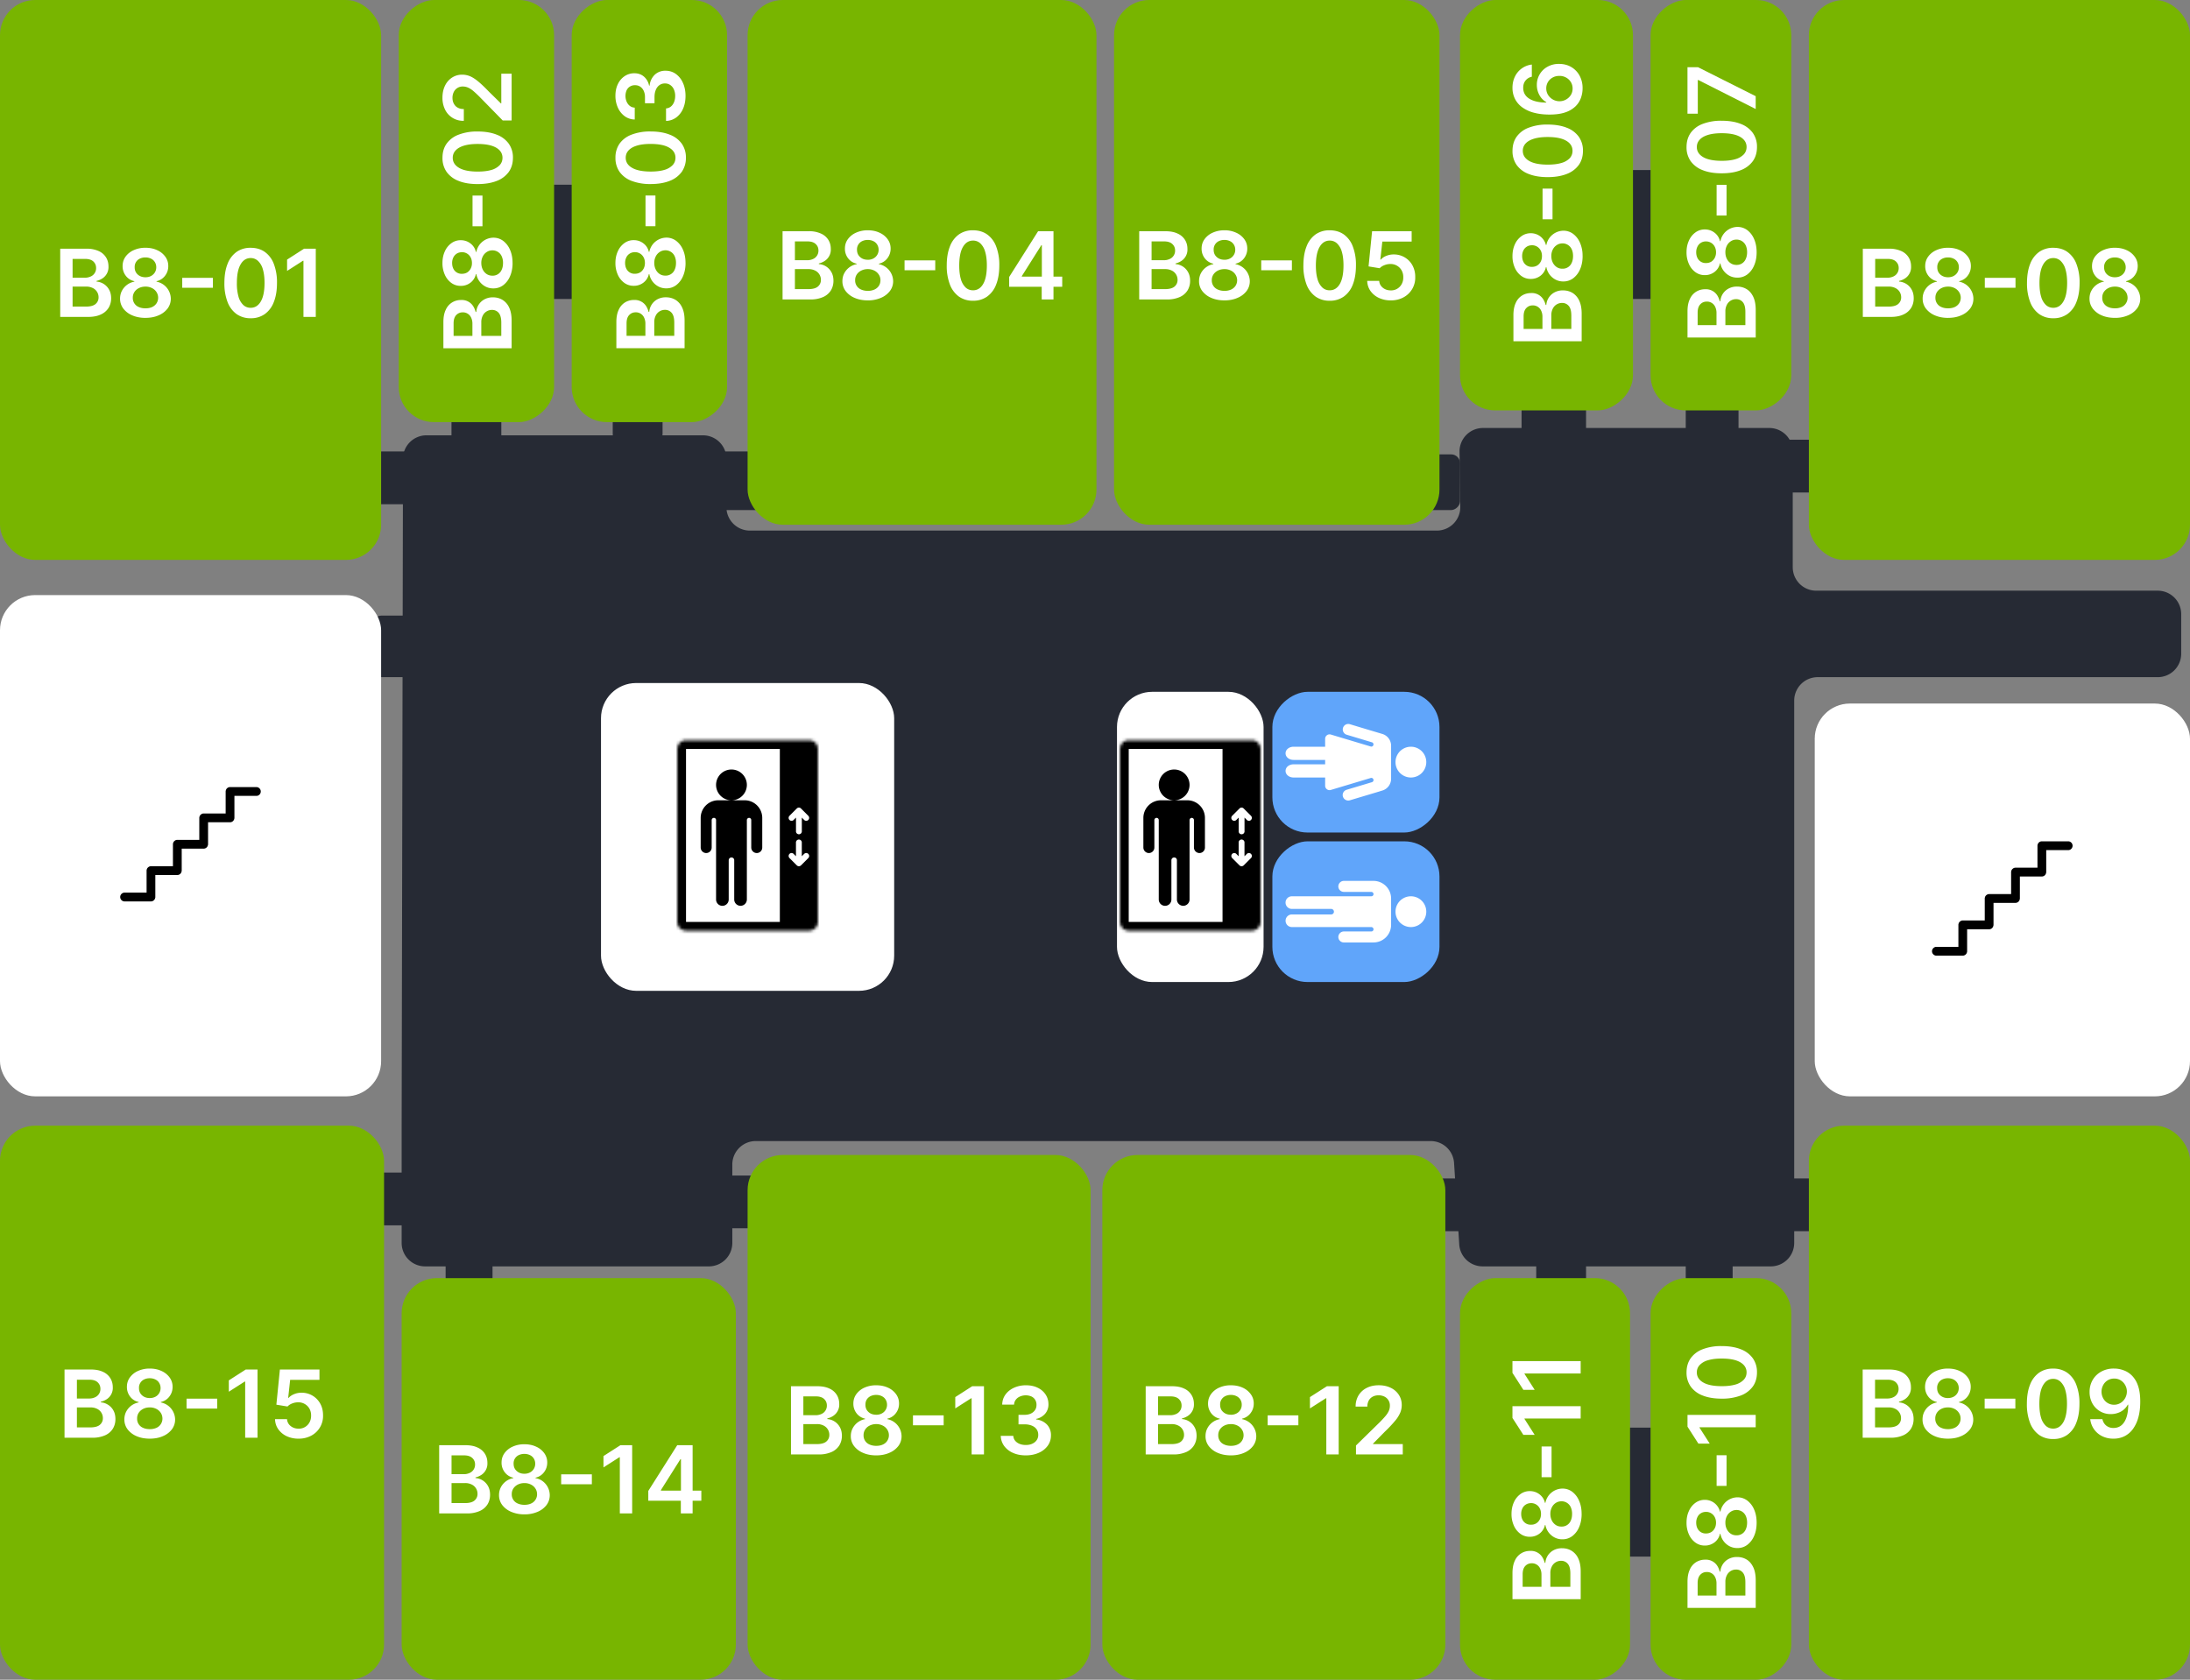 <svg xmlns="http://www.w3.org/2000/svg" width="747" height="573" fill="none" viewBox="0 0 747 573">
  <rect x="0" y="0" width="747" height="573" fill="#808080" stroke="none"/>
  <g>
    <g>
      <rect width="44" height="14" x="552" y="531" fill="#262A34" rx="3"
        transform="rotate(-90 552 531)" />
    </g>
    <g>
      <path fill="#262A34"
        d="M137 384.5V424a8 8 0 0 0 8 8h96.79a8 8 0 0 0 8-8v-26.75a8 8 0 0 1 8-8H488a8 8 0 0 1 7.98 7.5l1.76 27.76a8 8 0 0 0 7.99 7.49H604a8 8 0 0 0 8-8V239a8 8 0 0 1 8-8h116a8 8 0 0 0 8-8v-13.5a8 8 0 0 0-8-8H619.5a8 8 0 0 1-8-8V154a8 8 0 0 0-8-8h-97.66a8 8 0 0 0-8 8.11l.26 18.78a8 8 0 0 1-8 8.11H255.78a8 8 0 0 1-8-8v-16.5a8 8 0 0 0-8-8h-94.32a8 8 0 0 0-8 7.98L137 384.5Z" />
    </g>
    <g>
      <rect width="39" height="15" x="185" y="102" fill="#262A34" rx="3"
        transform="rotate(-90 185 102)" />
    </g>
    <g>
      <rect width="10" height="17" x="209" y="151" fill="#262A34" rx="3"
        transform="rotate(-90 209 151)" />
    </g>
    <g>
      <rect width="12" height="17" x="154" y="152" fill="#262A34" rx="3"
        transform="rotate(-90 154 152)" />
    </g>
    <g>
      <rect width="18" height="16" x="127" y="172" fill="#262A34" rx="3"
        transform="rotate(-90 127 172)" />
    </g>
    <g>
      <rect width="21" height="14" x="127" y="231" fill="#262A34" rx="3"
        transform="rotate(-90 127 231)" />
    </g>
    <g>
      <rect width="18" height="14" x="127" y="418" fill="#262A34" rx="3"
        transform="rotate(-90 127 418)" />
    </g>
    <g>
      <rect width="11" height="16" x="152" y="439" fill="#262A34" rx="3"
        transform="rotate(-90 152 439)" />
    </g>
    <g>
      <rect width="18" height="16" x="247" y="419" fill="#262A34" rx="3"
        transform="rotate(-90 247 419)" />
    </g>
    <g>
      <rect width="18" height="13" x="608" y="420" fill="#262A34" rx="3"
        transform="rotate(-90 608 420)" />
    </g>
    <g>
      <rect width="18" height="22" x="485" y="420" fill="#262A34" rx="3"
        transform="rotate(-90 485 420)" />
    </g>
    <g>
      <rect width="19" height="13" x="485" y="174" fill="#262A34" rx="3"
        transform="rotate(-90 485 174)" />
    </g>
    <g>
      <rect width="44" height="12" x="554" y="102" fill="#262A34" rx="3"
        transform="rotate(-90 554 102)" />
    </g>
    <g>
      <rect width="13" height="18" x="575" y="149" fill="#262A34" rx="3"
        transform="rotate(-90 575 149)" />
    </g>
    <g>
      <rect width="13" height="22" x="519" y="150" fill="#262A34" rx="3"
        transform="rotate(-90 519 150)" />
    </g>
    <g>
      <rect width="18" height="18" x="603" y="168" fill="#262A34" rx="3"
        transform="rotate(-90 603 168)" />
    </g>
    <g>
      <rect width="18" height="14" x="609" y="224" fill="#262A34" rx="3"
        transform="rotate(-90 609 224)" />
    </g>
    <g>
      <rect width="13" height="17" x="524" y="440" fill="#262A34" rx="3"
        transform="rotate(-90 524 440)" />
    </g>
    <g>
      <rect width="11" height="16" x="575" y="440" fill="#262A34" rx="3"
        transform="rotate(-90 575 440)" />
    </g>
    <g>
      <rect width="20" height="18" x="244" y="174" fill="#262A34" rx="3"
        transform="rotate(-90 244 174)" />
    </g>
    <g data-object="Сокол__r__2379:1401">
      <rect width="117" height="179" x="376" y="394" fill="#78B500" rx="12" />
      <path fill="#fff"
        d="M390.79 496.15v-23.27h8.9c1.69 0 3.08.26 4.2.8a5.6 5.6 0 0 1 2.5 2.14c.57.9.85 1.94.85 3.09a4.6 4.6 0 0 1-2.01 4.06 6.2 6.2 0 0 1-2.06.9v.22a5.29 5.29 0 0 1 4.25 2.7c.49.83.73 1.83.73 3.02 0 1.2-.3 2.29-.88 3.25a5.95 5.95 0 0 1-2.63 2.26 10.4 10.4 0 0 1-4.43.83h-9.42Zm4.21-3.52h4.54c1.53 0 2.63-.3 3.3-.88a2.87 2.87 0 0 0 1.03-2.27 3.48 3.48 0 0 0-1.97-3.18 4.83 4.83 0 0 0-2.25-.5H395v6.82Zm0-9.86h4.17a4.7 4.7 0 0 0 1.97-.4 3.07 3.07 0 0 0 1.89-2.92c0-.9-.32-1.64-.96-2.22-.63-.59-1.56-.88-2.8-.88H395v6.42Zm24.86 13.7c-1.69 0-3.19-.29-4.5-.86a7.5 7.5 0 0 1-3.07-2.33 5.46 5.46 0 0 1-1.09-3.37c0-.98.2-1.88.64-2.7a5.99 5.99 0 0 1 4.23-3.1v-.16a4.92 4.92 0 0 1-2.91-1.82 5.28 5.28 0 0 1-1.1-3.33c0-1.2.33-2.27 1-3.2a6.82 6.82 0 0 1 2.78-2.23 9.45 9.45 0 0 1 4.02-.81c1.5 0 2.82.27 4 .81a6.83 6.83 0 0 1 2.76 2.22c.69.94 1.03 2 1.03 3.2 0 1.26-.38 2.37-1.13 3.33a4.91 4.91 0 0 1-2.87 1.83v.16a6 6 0 0 1 4.86 5.8c0 1.26-.37 2.38-1.11 3.37a7.48 7.48 0 0 1-3.07 2.33c-1.3.57-2.79.86-4.47.86Zm0-3.25c.87 0 1.63-.15 2.27-.45a3.44 3.44 0 0 0 2.05-3.16c0-.74-.2-1.4-.58-1.96a3.8 3.8 0 0 0-1.53-1.35 4.82 4.82 0 0 0-2.2-.5c-.84 0-1.58.17-2.24.5-.65.32-1.16.77-1.54 1.35a3.44 3.44 0 0 0-.55 1.96 3.3 3.3 0 0 0 2.03 3.15c.65.3 1.41.46 2.3.46Zm0-10.6a4 4 0 0 0 1.89-.44 3.28 3.28 0 0 0 1.8-2.99 3.14 3.14 0 0 0-1.78-2.92 4.17 4.17 0 0 0-1.9-.42 4.3 4.3 0 0 0-1.95.42 3.08 3.08 0 0 0-1.74 2.92c0 .68.14 1.27.45 1.79.32.5.76.9 1.31 1.2.56.29 1.2.43 1.92.43Zm23.01.2v3.38H432.4v-3.38h10.48Zm13.75-9.94v23.27h-4.22v-19.17h-.13l-5.45 3.47v-3.86l5.79-3.71h4Zm5.9 23.27v-3.05l8.09-7.92c.77-.78 1.41-1.47 1.93-2.08.51-.6.9-1.2 1.16-1.76.25-.57.38-1.17.38-1.82a3.33 3.33 0 0 0-1.88-3.11 4.43 4.43 0 0 0-1.98-.43c-.77 0-1.44.16-2.01.47a3.3 3.3 0 0 0-1.34 1.33 4.27 4.27 0 0 0-.47 2.06h-4a7.2 7.2 0 0 1 1-3.85 6.82 6.82 0 0 1 2.79-2.54c1.19-.6 2.55-.9 4.09-.9 1.56 0 2.93.3 4.11.88a6.7 6.7 0 0 1 2.75 2.4c.66 1.02.99 2.17.99 3.48a6.9 6.9 0 0 1-.5 2.56 10.9 10.9 0 0 1-1.76 2.8 44.7 44.7 0 0 1-3.51 3.72l-4.01 4.08v.15h10.13v3.53h-15.95Z" />
    </g>
    <g data-object="Сокол__r__2379:1413">
      <rect width="117" height="179" x="255" y="394" fill="#78B500" rx="12" />
      <path fill="#fff"
        d="M269.8 496.15v-23.27h8.91c1.68 0 3.08.26 4.2.8a5.6 5.6 0 0 1 2.5 2.14c.56.9.85 1.94.85 3.09a4.58 4.58 0 0 1-2.01 4.06 6.2 6.2 0 0 1-2.06.9v.22a5.29 5.29 0 0 1 4.25 2.7c.48.83.73 1.83.73 3.02 0 1.2-.3 2.29-.88 3.25a5.96 5.96 0 0 1-2.64 2.26 10.4 10.4 0 0 1-4.43.83h-9.42Zm4.22-3.52h4.53c1.53 0 2.63-.3 3.3-.88a2.87 2.87 0 0 0 1.03-2.27 3.48 3.48 0 0 0-1.96-3.18 4.83 4.83 0 0 0-2.25-.5h-4.65v6.82Zm0-9.86h4.17a4.7 4.7 0 0 0 1.96-.4 3.07 3.07 0 0 0 1.89-2.92c0-.9-.32-1.64-.95-2.22-.63-.59-1.57-.88-2.81-.88h-4.26v6.42Zm24.86 13.7c-1.7 0-3.2-.29-4.5-.86a7.48 7.48 0 0 1-3.07-2.33 5.47 5.47 0 0 1-1.1-3.37c0-.98.21-1.88.65-2.7a6 6 0 0 1 4.22-3.1v-.16a4.93 4.93 0 0 1-2.9-1.82 5.29 5.29 0 0 1-1.1-3.33c0-1.2.33-2.27 1-3.2a6.83 6.83 0 0 1 2.78-2.23 9.45 9.45 0 0 1 4.02-.81c1.49 0 2.82.27 3.99.81a6.82 6.82 0 0 1 2.77 2.22c.68.94 1.02 2 1.02 3.2 0 1.26-.37 2.37-1.12 3.33a4.91 4.91 0 0 1-2.88 1.83v.16a6.01 6.01 0 0 1 4.86 5.8 5.5 5.5 0 0 1-1.1 3.37 7.48 7.48 0 0 1-3.08 2.33c-1.3.57-2.78.86-4.46.86Zm0-3.25c.87 0 1.63-.15 2.27-.45a3.44 3.44 0 0 0 2.05-3.16 3.5 3.5 0 0 0-.58-1.96 3.8 3.8 0 0 0-1.54-1.35 4.8 4.8 0 0 0-2.2-.5 4.9 4.9 0 0 0-2.23.5c-.65.32-1.17.77-1.54 1.35a3.44 3.44 0 0 0-.55 1.96 3.3 3.3 0 0 0 2.02 3.15c.65.3 1.42.46 2.3.46Zm0-10.6c.71 0 1.34-.15 1.88-.44a3.28 3.28 0 0 0 1.8-2.99c0-.66-.17-1.25-.48-1.75-.3-.5-.74-.9-1.3-1.17a4.17 4.17 0 0 0-1.9-.42 4.3 4.3 0 0 0-1.94.42c-.56.28-.99.67-1.3 1.17-.3.5-.45 1.09-.44 1.75-.01.68.14 1.27.45 1.79.32.5.75.9 1.3 1.2.57.29 1.2.43 1.93.43Zm23 .2v3.38h-10.47v-3.38h10.48Zm13.75-9.94v23.27h-4.21v-19.17h-.14l-5.44 3.47v-3.86l5.78-3.71h4.01Zm14.26 23.59c-1.63 0-3.09-.28-4.36-.85a7.3 7.3 0 0 1-3-2.34 6.06 6.06 0 0 1-1.17-3.46h4.27c.04.63.25 1.18.63 1.65.38.46.88.82 1.51 1.08.63.25 1.33.38 2.11.38.84 0 1.58-.14 2.22-.43.64-.3 1.15-.7 1.51-1.23a3 3 0 0 0 .53-1.8c.01-.7-.17-1.33-.54-1.87s-.91-.96-1.61-1.26a6.4 6.4 0 0 0-2.53-.45h-2.05v-3.25h2.05c.81 0 1.52-.14 2.13-.42a3.4 3.4 0 0 0 1.44-1.19c.35-.51.52-1.1.51-1.78a3.1 3.1 0 0 0-.44-1.72 3 3 0 0 0-1.26-1.14 5 5 0 0 0-3.88-.02c-.6.25-1.1.62-1.46 1.1a2.8 2.8 0 0 0-.6 1.68h-4.05c.03-1.3.4-2.45 1.12-3.43.73-1 1.7-1.77 2.91-2.32a9.6 9.6 0 0 1 4.08-.84c1.56 0 2.9.29 4.05.87a6.6 6.6 0 0 1 2.67 2.33c.63.98.94 2.06.94 3.24a4.79 4.79 0 0 1-1.16 3.3 5.45 5.45 0 0 1-3.04 1.73v.19a5.9 5.9 0 0 1 3.76 1.81 5.2 5.2 0 0 1 1.3 3.65c0 1.3-.37 2.47-1.1 3.5a7.38 7.38 0 0 1-3.05 2.41c-1.3.58-2.77.88-4.44.88Z" />
    </g>
    <g data-object="Сокол__r__2379:1424">
      <rect width="114" height="137" x="137" y="436" fill="#78B500" rx="12" />
      <path fill="#fff"
        d="M149.8 516.27V493h8.9c1.7 0 3.09.26 4.2.8a5.6 5.6 0 0 1 2.51 2.14c.56.9.84 1.94.84 3.1a4.6 4.6 0 0 1-2.01 4.06 6.2 6.2 0 0 1-2.05.89v.22a5.29 5.29 0 0 1 4.25 2.7c.48.83.72 1.84.72 3.02 0 1.2-.29 2.29-.87 3.25a5.95 5.95 0 0 1-2.64 2.26 10.4 10.4 0 0 1-4.43.83h-9.42Zm4.22-3.52h4.53c1.53 0 2.63-.3 3.3-.88a2.87 2.87 0 0 0 1.03-2.27 3.48 3.48 0 0 0-1.97-3.18 4.84 4.84 0 0 0-2.25-.5h-4.64v6.83Zm0-9.86h4.17a4.7 4.7 0 0 0 1.96-.4 3.07 3.07 0 0 0 1.89-2.92c0-.9-.32-1.64-.96-2.22-.63-.58-1.56-.88-2.8-.88h-4.26v6.42Zm24.86 13.7a11.2 11.2 0 0 1-4.5-.86 7.5 7.5 0 0 1-3.07-2.32c-.74-1-1.1-2.12-1.1-3.38 0-.98.21-1.87.64-2.7a6.01 6.01 0 0 1 4.23-3.1v-.15a4.92 4.92 0 0 1-2.9-1.83 5.28 5.28 0 0 1-1.1-3.33c0-1.2.33-2.27 1-3.2a6.82 6.82 0 0 1 2.77-2.22 9.44 9.44 0 0 1 4.03-.82c1.49 0 2.82.27 3.99.82a6.82 6.82 0 0 1 2.77 2.21 5.33 5.33 0 0 1 1.02 3.2c0 1.26-.37 2.38-1.12 3.34a4.91 4.91 0 0 1-2.88 1.83v.16c.91.15 1.73.5 2.46 1.05a6.01 6.01 0 0 1 2.4 4.74c0 1.26-.37 2.38-1.1 3.38a7.5 7.5 0 0 1-3.08 2.33 11 11 0 0 1-4.46.85Zm0-3.25c.87 0 1.63-.15 2.27-.45a3.4 3.4 0 0 0 2.04-3.15c0-.75-.2-1.4-.57-1.97a3.8 3.8 0 0 0-1.54-1.35 4.83 4.83 0 0 0-2.2-.5c-.84 0-1.58.17-2.23.5a3.9 3.9 0 0 0-1.55 1.35 3.45 3.45 0 0 0-.54 1.97 3.31 3.31 0 0 0 2.02 3.14c.65.3 1.42.46 2.3.46Zm0-10.6c.7 0 1.34-.15 1.88-.44a3.29 3.29 0 0 0 1.8-2.99c0-.66-.17-1.25-.48-1.75-.31-.5-.74-.9-1.3-1.17a4.16 4.16 0 0 0-1.9-.42 4.3 4.3 0 0 0-1.95.42 3.07 3.07 0 0 0-1.74 2.93c0 .67.15 1.26.46 1.78.32.5.75.9 1.3 1.2.57.3 1.2.44 1.93.44Zm23 .2v3.39h-10.47v-3.39h10.47Zm13.75-9.94v23.27h-4.21V497.1h-.14l-5.44 3.48v-3.87l5.78-3.71h4.01Zm5.5 18.95v-3.35L231 493h2.8v4.77h-1.71l-6.65 10.53v.19h13.78v3.46h-18.1Zm11.1 4.32v-5.34l.04-1.5V493h3.98v23.27h-4.03Z" />
    </g>
    <g data-object="Сокол__r__2379:1417">
      <rect width="131" height="189" y="384" fill="#78B500" rx="12" />
      <path fill="#fff"
        d="M22.01 490.45v-23.27h8.91c1.68 0 3.08.26 4.2.8a5.6 5.6 0 0 1 2.5 2.14c.56.91.85 1.94.85 3.1a4.58 4.58 0 0 1-2.01 4.06 6.2 6.2 0 0 1-2.06.89v.22c.82.05 1.61.3 2.37.77a5.2 5.2 0 0 1 1.88 1.93c.48.83.72 1.84.72 3.02 0 1.2-.29 2.29-.87 3.25a5.95 5.95 0 0 1-2.64 2.26 10.4 10.4 0 0 1-4.43.83h-9.42Zm4.22-3.52h4.53c1.53 0 2.63-.3 3.3-.88a2.87 2.87 0 0 0 1.03-2.27 3.48 3.48 0 0 0-1.97-3.18 4.83 4.83 0 0 0-2.25-.49h-4.64v6.82Zm0-9.85h4.17c.72 0 1.38-.13 1.96-.4a3.07 3.07 0 0 0 1.89-2.92c0-.9-.32-1.64-.96-2.23-.62-.58-1.56-.87-2.8-.87h-4.26v6.42Zm24.86 13.69c-1.7 0-3.2-.28-4.5-.85a7.5 7.5 0 0 1-3.07-2.33c-.74-1-1.1-2.12-1.1-3.38 0-.97.21-1.87.64-2.69a6 6 0 0 1 4.23-3.1v-.16a4.92 4.92 0 0 1-2.9-1.83 5.28 5.28 0 0 1-1.1-3.33c0-1.2.33-2.27 1-3.2a6.83 6.83 0 0 1 2.77-2.22 9.45 9.45 0 0 1 4.03-.82c1.49 0 2.82.27 3.99.82a6.83 6.83 0 0 1 2.77 2.21 5.34 5.34 0 0 1 1.02 3.21c0 1.26-.37 2.37-1.12 3.33a4.9 4.9 0 0 1-2.88 1.83v.16a6 6 0 0 1 4.86 5.8 5.5 5.5 0 0 1-1.1 3.37 7.5 7.5 0 0 1-3.08 2.33c-1.3.57-2.78.85-4.46.85Zm0-3.25a5.4 5.4 0 0 0 2.27-.44 3.44 3.44 0 0 0 2.05-3.16c-.01-.74-.2-1.4-.58-1.97a3.8 3.8 0 0 0-1.54-1.35 4.81 4.81 0 0 0-2.2-.49c-.84 0-1.58.16-2.23.49a4 4 0 0 0-1.55 1.35 3.45 3.45 0 0 0-.54 1.97 3.3 3.3 0 0 0 2.02 3.15c.65.3 1.42.45 2.3.45Zm0-10.6c.7 0 1.34-.15 1.88-.43a3.29 3.29 0 0 0 1.8-3c0-.66-.17-1.24-.48-1.74-.3-.51-.74-.9-1.3-1.17a4.17 4.17 0 0 0-1.9-.42 4.3 4.3 0 0 0-1.95.42 3.08 3.08 0 0 0-1.73 2.92c-.01.67.14 1.27.45 1.78.32.5.75.91 1.3 1.2.57.3 1.2.44 1.93.44Zm23 .2v3.39H63.63v-3.39H74.1Zm13.75-9.94v23.27h-4.21v-19.17h-.14l-5.44 3.48v-3.87l5.78-3.71h4.01Zm14 23.59a9.38 9.38 0 0 1-4.07-.85 7.26 7.26 0 0 1-2.85-2.37c-.7-1-1.07-2.14-1.11-3.43h4.09c.08.96.49 1.74 1.24 2.34.75.6 1.65.9 2.7.9a4.08 4.08 0 0 0 3.73-2.15c.37-.67.55-1.44.55-2.3 0-.88-.18-1.66-.56-2.34a4.16 4.16 0 0 0-1.56-1.6 4.3 4.3 0 0 0-2.27-.6c-.7 0-1.38.12-2.06.39-.67.26-1.2.61-1.6 1.04l-3.8-.62 1.2-12h13.5v3.52h-10l-.67 6.17h.13c.44-.5 1.05-.93 1.83-1.26a6.46 6.46 0 0 1 2.6-.51 7.16 7.16 0 0 1 6.38 3.73c.64 1.16.95 2.48.95 3.97a7.56 7.56 0 0 1-4.01 6.94 8.93 8.93 0 0 1-4.34 1.03Z" />
    </g>
    <g data-object="Сокол__r__2379:1365">
      <rect width="144" height="53" x="136" y="144" fill="#78B500" rx="12"
        transform="rotate(-90 136 144)" />
      <path fill="#fff"
        d="M174.51 118.8h-23.27v-8.91c0-1.69.26-3.08.8-4.2a5.6 5.6 0 0 1 2.14-2.5 5.7 5.7 0 0 1 3.1-.85 4.58 4.58 0 0 1 4.06 2.01c.4.62.7 1.3.89 2.06h.23a5.28 5.28 0 0 1 2.7-4.25 5.92 5.92 0 0 1 3.01-.73c1.2 0 2.29.3 3.25.88a5.89 5.89 0 0 1 2.26 2.63c.56 1.18.83 2.66.83 4.44v9.42Zm-3.52-4.22v-4.53c0-1.53-.3-2.64-.88-3.31a2.87 2.87 0 0 0-2.27-1.02 3.48 3.48 0 0 0-3.18 1.96 4.83 4.83 0 0 0-.49 2.25v4.65H171Zm-9.85 0v-4.17a4.7 4.7 0 0 0-.4-1.97 3.07 3.07 0 0 0-2.92-1.89c-.9 0-1.64.33-2.23.96-.58.63-.87 1.57-.87 2.8v4.27h6.42Zm13.7-24.86c0 1.69-.3 3.19-.86 4.5a7.49 7.49 0 0 1-2.33 3.07 5.5 5.5 0 0 1-3.38 1.09 5.6 5.6 0 0 1-2.69-.64 6 6 0 0 1-3.1-4.23h-.16a4.92 4.92 0 0 1-1.83 2.91 5.28 5.28 0 0 1-3.33 1.1 5.3 5.3 0 0 1-3.2-1 6.83 6.83 0 0 1-2.22-2.78 9.45 9.45 0 0 1-.82-4.02c0-1.5.28-2.82.82-3.99a6.83 6.83 0 0 1 2.22-2.77 5.3 5.3 0 0 1 3.2-1.02c1.26 0 2.37.37 3.33 1.12a4.9 4.9 0 0 1 1.83 2.88h.16a6 6 0 0 1 5.8-4.86c1.25 0 2.38.36 3.37 1.1a7.49 7.49 0 0 1 2.33 3.07c.57 1.3.85 2.79.85 4.47Zm-3.26 0a5.4 5.4 0 0 0-.44-2.27 3.44 3.44 0 0 0-3.16-2.05c-.74 0-1.4.2-1.97.58a3.8 3.8 0 0 0-1.35 1.53 4.81 4.81 0 0 0-.49 2.2c0 .84.17 1.59.5 2.24.32.65.77 1.16 1.34 1.54.57.37 1.23.56 1.97.55a3.3 3.3 0 0 0 3.15-2.03c.3-.65.45-1.41.45-2.3Zm-10.6 0c0-.71-.14-1.34-.43-1.89a3.29 3.29 0 0 0-3-1.8c-.66.02-1.24.17-1.74.48-.5.32-.9.75-1.17 1.3a4.17 4.17 0 0 0-.42 1.9c0 .74.14 1.4.42 1.95a3.08 3.08 0 0 0 2.92 1.74c.67 0 1.27-.14 1.78-.45.51-.32.91-.76 1.2-1.31a4 4 0 0 0 .44-1.92Zm.2-23h3.39v10.47h-3.39V66.7Zm13.78-12.9c0 1.88-.48 3.48-1.42 4.83a9.05 9.05 0 0 1-4.13 3.08c-1.8.7-3.97 1.06-6.51 1.06-2.54 0-4.7-.36-6.48-1.08a8.9 8.9 0 0 1-4.09-3.08 8.17 8.17 0 0 1-1.4-4.8c0-1.87.46-3.47 1.4-4.81a8.8 8.8 0 0 1 4.1-3.08 17.35 17.35 0 0 1 6.47-1.08c2.54 0 4.72.36 6.52 1.08a8.87 8.87 0 0 1 4.12 3.08 8.08 8.08 0 0 1 1.42 4.8Zm-3.56 0c0-1.45-.72-2.6-2.15-3.44-1.44-.84-3.56-1.27-6.35-1.27-1.85 0-3.4.2-4.66.58-1.26.39-2.2.93-2.84 1.64-.65.7-.97 1.54-.97 2.5 0 1.44.72 2.59 2.16 3.43 1.43.84 3.54 1.26 6.3 1.27 1.87 0 3.43-.18 4.7-.55a6.27 6.27 0 0 0 2.85-1.64c.64-.7.96-1.54.96-2.51Zm3.11-12.73h-3.04L163.55 33a38.02 38.02 0 0 0-2.08-1.94c-.6-.51-1.2-.9-1.76-1.15a4.35 4.35 0 0 0-1.82-.4 3.32 3.32 0 0 0-3.11 1.88 4.45 4.45 0 0 0-.44 2c0 .76.16 1.43.48 2 .31.58.75 1.03 1.33 1.34.57.32 1.26.47 2.06.47v4.01a6.82 6.82 0 0 1-6.39-3.8 8.97 8.97 0 0 1-.9-4.08c0-1.56.3-2.94.88-4.12a6.7 6.7 0 0 1 2.4-2.75 6.24 6.24 0 0 1 3.47-.99 7 7 0 0 1 2.57.5c.84.34 1.77.92 2.8 1.76 1.02.84 2.26 2 3.71 3.52l4.08 4h.16V25.14h3.52V41.1Z" />
    </g>
    <g data-object="Сокол__r__2379:1383">
      <rect width="140" height="48" x="563" y="140" fill="#78B500" rx="12"
        transform="rotate(-90 563 140)" />
      <path fill="#fff"
        d="M598.86 115.13H575.6v-8.91c0-1.69.26-3.08.8-4.2a5.6 5.6 0 0 1 2.14-2.5 5.7 5.7 0 0 1 3.1-.85 4.58 4.58 0 0 1 4.06 2.01c.4.62.7 1.3.89 2.06h.22a5.28 5.28 0 0 1 2.7-4.25 5.92 5.92 0 0 1 3.02-.73c1.2 0 2.29.3 3.25.88.96.58 1.7 1.46 2.26 2.63.55 1.18.83 2.66.83 4.44v9.42Zm-3.52-4.22v-4.53c0-1.53-.3-2.64-.88-3.31a2.87 2.87 0 0 0-2.27-1.02 3.48 3.48 0 0 0-3.18 1.96 4.83 4.83 0 0 0-.49 2.25v4.65h6.82Zm-9.85 0v-4.17a4.7 4.7 0 0 0-.4-1.97 3.07 3.07 0 0 0-2.92-1.89c-.9 0-1.65.32-2.23.96-.58.63-.88 1.57-.88 2.8v4.27h6.43Zm13.69-24.86c0 1.69-.28 3.19-.85 4.5a7.49 7.49 0 0 1-2.33 3.07 5.5 5.5 0 0 1-3.38 1.09c-.98 0-1.87-.2-2.7-.64a6 6 0 0 1-3.1-4.23h-.15a4.92 4.92 0 0 1-1.83 2.91 5.28 5.28 0 0 1-3.33 1.1 5.3 5.3 0 0 1-3.2-1 6.83 6.83 0 0 1-2.22-2.78 9.45 9.45 0 0 1-.82-4.02c0-1.5.27-2.82.82-3.99a6.83 6.83 0 0 1 2.21-2.77 5.33 5.33 0 0 1 3.2-1.02c1.27 0 2.38.37 3.34 1.12a4.9 4.9 0 0 1 1.83 2.88h.16a6 6 0 0 1 5.8-4.86c1.25 0 2.38.36 3.37 1.1a7.49 7.49 0 0 1 2.33 3.07c.56 1.3.85 2.79.85 4.47Zm-3.25 0c0-.87-.15-1.63-.44-2.27a3.44 3.44 0 0 0-3.16-2.05c-.75 0-1.4.2-1.97.58a3.8 3.8 0 0 0-1.35 1.53 4.81 4.81 0 0 0-.49 2.2c0 .84.16 1.58.49 2.24.32.65.77 1.16 1.35 1.54.57.37 1.22.56 1.97.55a3.3 3.3 0 0 0 3.14-2.03c.3-.65.46-1.41.46-2.3Zm-10.6 0a4 4 0 0 0-.44-1.89 3.28 3.28 0 0 0-2.98-1.8 3.13 3.13 0 0 0-2.92 1.78 4.17 4.17 0 0 0-.42 1.9c0 .74.14 1.4.42 1.95a3.08 3.08 0 0 0 2.92 1.74 3.4 3.4 0 0 0 1.78-.45c.5-.32.91-.76 1.2-1.31a4 4 0 0 0 .44-1.92Zm.2-23h3.39v10.47h-3.39V63.04Zm13.77-12.9c0 1.88-.47 3.48-1.42 4.83a9.05 9.05 0 0 1-4.12 3.07c-1.8.72-3.98 1.07-6.51 1.07-2.54 0-4.7-.36-6.48-1.08a8.9 8.9 0 0 1-4.1-3.08 8.17 8.17 0 0 1-1.4-4.8c0-1.87.47-3.47 1.4-4.81a8.8 8.8 0 0 1 4.1-3.08 17.35 17.35 0 0 1 6.48-1.08c2.54 0 4.72.36 6.52 1.08a8.88 8.88 0 0 1 4.11 3.08 8.08 8.08 0 0 1 1.42 4.8Zm-3.55 0c0-1.45-.72-2.6-2.15-3.44-1.44-.84-3.56-1.27-6.35-1.27-1.85 0-3.4.2-4.66.58-1.26.39-2.2.93-2.84 1.64-.65.7-.97 1.54-.97 2.5 0 1.44.72 2.59 2.16 3.43 1.43.84 3.53 1.26 6.3 1.27 1.86 0 3.42-.18 4.69-.56a6.27 6.27 0 0 0 2.86-1.63c.64-.7.96-1.54.96-2.51Zm3.11-12.96-19.59-9.9h-.16v11.49h-3.52V22.93h3.6l19.67 9.88v4.38Z" />
    </g>
    <g data-object="Сокол__r__2379:1393">
      <rect width="137" height="48" x="563" y="573" fill="#78B500" rx="12"
        transform="rotate(-90 563 573)" />
      <path fill="#fff"
        d="M598.86 548.5H575.6v-8.9c0-1.69.26-3.09.8-4.2a5.6 5.6 0 0 1 2.14-2.51 5.79 5.79 0 0 1 3.1-.84 4.59 4.59 0 0 1 4.06 2.01c.4.61.7 1.3.89 2.06h.22a5.29 5.29 0 0 1 2.7-4.25 5.91 5.91 0 0 1 3.02-.73c1.2 0 2.29.29 3.25.87.96.59 1.7 1.47 2.26 2.64.55 1.17.83 2.65.83 4.43v9.42Zm-3.52-4.21v-4.54c0-1.53-.3-2.63-.88-3.3a2.87 2.87 0 0 0-2.27-1.03 3.48 3.48 0 0 0-3.18 1.97 4.83 4.83 0 0 0-.49 2.25v4.65h6.82Zm-9.85 0v-4.17a4.7 4.7 0 0 0-.4-1.97 3.07 3.07 0 0 0-2.92-1.89c-.9 0-1.65.32-2.23.96-.58.63-.88 1.56-.88 2.8v4.27h6.43Zm13.69-24.86c0 1.69-.28 3.19-.85 4.5a7.5 7.5 0 0 1-2.33 3.06c-1 .74-2.12 1.1-3.38 1.1-.98 0-1.87-.21-2.7-.64a6 6 0 0 1-3.1-4.23h-.15a4.92 4.92 0 0 1-1.83 2.91 5.28 5.28 0 0 1-3.33 1.1 5.3 5.3 0 0 1-3.2-1 6.82 6.82 0 0 1-2.22-2.78 9.45 9.45 0 0 1-.82-4.02c0-1.5.27-2.83.82-4a6.83 6.83 0 0 1 2.21-2.77 5.33 5.33 0 0 1 3.2-1.02 5.27 5.27 0 0 1 5.17 4h.16a6 6 0 0 1 5.8-4.86 5.5 5.5 0 0 1 3.37 1.11 7.5 7.5 0 0 1 2.33 3.07c.56 1.3.85 2.78.85 4.47Zm-3.25 0c0-.88-.15-1.63-.44-2.28a3.44 3.44 0 0 0-3.16-2.05c-.75.01-1.4.2-1.97.59a3.8 3.8 0 0 0-1.35 1.53 4.82 4.82 0 0 0-.49 2.2c0 .84.16 1.58.49 2.23.32.65.77 1.17 1.35 1.55.57.37 1.22.55 1.97.54a3.3 3.3 0 0 0 3.14-2.02c.3-.65.46-1.42.46-2.3Zm-10.6 0c0-.72-.15-1.34-.44-1.9a3.29 3.29 0 0 0-2.98-1.79c-.67.01-1.25.17-1.75.48-.51.31-.9.74-1.17 1.3a4.18 4.18 0 0 0-.42 1.9c0 .74.14 1.39.42 1.95a3.08 3.08 0 0 0 2.92 1.74 3.4 3.4 0 0 0 1.78-.46c.5-.31.91-.75 1.2-1.3.3-.57.44-1.2.44-1.92Zm.2-23.01h3.39v10.47h-3.39v-10.47Zm-9.94-13.75h23.27v4.22H579.7v.13l3.48 5.44h-3.87l-3.71-5.78v-4.01Zm23.71-14.51c0 1.87-.47 3.48-1.42 4.82a9.05 9.05 0 0 1-4.12 3.08 18 18 0 0 1-6.51 1.06c-2.54 0-4.7-.36-6.48-1.07a8.9 8.9 0 0 1-4.1-3.09 8.17 8.17 0 0 1-1.4-4.8c0-1.87.47-3.47 1.4-4.8a8.8 8.8 0 0 1 4.1-3.09 17.34 17.34 0 0 1 6.48-1.08c2.54 0 4.72.36 6.52 1.08a8.88 8.88 0 0 1 4.11 3.08 8.08 8.08 0 0 1 1.42 4.8Zm-3.55 0c0-1.46-.72-2.6-2.15-3.45-1.44-.84-3.56-1.27-6.35-1.27-1.85 0-3.4.2-4.66.58a6.2 6.2 0 0 0-2.84 1.64c-.65.7-.97 1.54-.97 2.5 0 1.45.72 2.59 2.16 3.43 1.43.84 3.53 1.27 6.3 1.27 1.86.01 3.42-.18 4.69-.55a6.27 6.27 0 0 0 2.86-1.64c.64-.7.96-1.54.96-2.51Z" />
    </g>
    <g data-object="Сокол__r__2379:1397">
      <rect width="137" height="58" x="498" y="573" fill="#78B500" rx="12"
        transform="rotate(-90 498 573)" />
      <path fill="#fff"
        d="M539.16 545.52H515.9v-8.91c0-1.68.27-3.08.8-4.2a5.6 5.6 0 0 1 2.15-2.5c.9-.57 1.93-.85 3.09-.85a4.57 4.57 0 0 1 4.06 2.01c.41.62.7 1.3.9 2.06h.22a5.26 5.26 0 0 1 2.7-4.25 5.9 5.9 0 0 1 3.01-.73c1.2 0 2.3.3 3.25.88a5.94 5.94 0 0 1 2.27 2.64c.55 1.17.82 2.65.82 4.43v9.42Zm-3.52-4.22v-4.53c0-1.53-.29-2.63-.87-3.3a2.87 2.87 0 0 0-2.27-1.03 3.48 3.48 0 0 0-3.19 1.96 4.83 4.83 0 0 0-.49 2.25v4.65h6.82Zm-9.85 0v-4.17c0-.73-.13-1.38-.4-1.96a3.07 3.07 0 0 0-2.92-1.89c-.9 0-1.64.32-2.23.95-.58.63-.87 1.57-.87 2.81v4.26h6.42Zm13.7-24.86c0 1.7-.3 3.2-.86 4.5a7.5 7.5 0 0 1-2.33 3.07 5.5 5.5 0 0 1-3.37 1.09 5.6 5.6 0 0 1-2.7-.64 6 6 0 0 1-3.1-4.22h-.16a4.92 4.92 0 0 1-1.83 2.9 5.28 5.28 0 0 1-3.33 1.1 5.3 5.3 0 0 1-3.2-1 6.83 6.83 0 0 1-2.22-2.78 9.45 9.45 0 0 1-.82-4.02c0-1.5.28-2.82.82-3.99a6.82 6.82 0 0 1 2.22-2.77 5.3 5.3 0 0 1 3.2-1.02c1.26 0 2.37.37 3.33 1.12.96.75 1.57 1.7 1.83 2.88h.16a5.99 5.99 0 0 1 5.8-4.86 5.5 5.5 0 0 1 3.37 1.1 7.5 7.5 0 0 1 2.33 3.08c.57 1.3.85 2.78.85 4.46Zm-3.26 0a5.4 5.4 0 0 0-.44-2.27 3.44 3.44 0 0 0-3.16-2.04c-.74 0-1.4.2-1.97.57a3.8 3.8 0 0 0-1.35 1.54 4.81 4.81 0 0 0-.49 2.2c0 .83.17 1.58.5 2.23a3.8 3.8 0 0 0 1.34 1.54c.57.38 1.23.56 1.97.55a3.3 3.3 0 0 0 3.15-2.02c.3-.65.45-1.42.45-2.3Zm-10.6 0c0-.71-.14-1.34-.43-1.89a3.29 3.29 0 0 0-2.99-1.8c-.67.02-1.25.18-1.75.49-.5.3-.9.74-1.17 1.3a4.17 4.17 0 0 0-.42 1.9c0 .74.14 1.38.42 1.94a3.08 3.08 0 0 0 2.92 1.74 3.3 3.3 0 0 0 1.78-.45c.51-.32.91-.75 1.2-1.3.3-.57.44-1.2.44-1.93Zm.2-23h3.4v10.47h-3.4v-10.48Zm-9.94-13.75h23.27v4.21H520v.14l3.47 5.44h-3.86l-3.72-5.78v-4.01Zm0-15.38h23.27v4.22H520v.13l3.47 5.45h-3.86l-3.72-5.79v-4Z" />
    </g>
    <g data-object="Сокол__r__2379:1380">
      <rect width="140" height="59" x="498" y="140" fill="#78B500" rx="12"
        transform="rotate(-90 498 140)" />
      <path fill="#fff"
        d="M539.5 116.42h-23.28v-8.9c0-1.69.27-3.09.8-4.2a5.6 5.6 0 0 1 2.15-2.51c.9-.56 1.94-.84 3.09-.84a4.58 4.58 0 0 1 4.06 2.01c.41.61.71 1.3.9 2.06h.22a5.28 5.28 0 0 1 2.7-4.25 5.91 5.91 0 0 1 3.01-.73c1.2 0 2.3.3 3.25.87a6.05 6.05 0 0 1 2.27 2.64c.55 1.18.83 2.65.83 4.43v9.42Zm-3.53-4.21v-4.54c0-1.53-.29-2.63-.87-3.3a2.87 2.87 0 0 0-2.27-1.03 3.48 3.48 0 0 0-3.19 1.97 4.84 4.84 0 0 0-.49 2.25v4.65h6.82Zm-9.85 0v-4.17a4.7 4.7 0 0 0-.4-1.97 3.07 3.07 0 0 0-2.92-1.89c-.9 0-1.64.32-2.23.96-.58.63-.87 1.56-.87 2.8v4.27h6.42Zm13.7-24.86c0 1.69-.29 3.19-.86 4.5a7.5 7.5 0 0 1-2.33 3.06 5.49 5.49 0 0 1-3.37 1.1 5.6 5.6 0 0 1-2.7-.64 6.01 6.01 0 0 1-3.1-4.23h-.16a4.92 4.92 0 0 1-1.83 2.91 5.28 5.28 0 0 1-3.33 1.1 5.3 5.3 0 0 1-3.2-1 6.82 6.82 0 0 1-2.22-2.78 9.44 9.44 0 0 1-.82-4.02c0-1.5.28-2.83.82-4a6.82 6.82 0 0 1 2.22-2.77 5.3 5.3 0 0 1 3.2-1.02 5.26 5.26 0 0 1 5.16 4h.16a6.01 6.01 0 0 1 5.8-4.86 5.5 5.5 0 0 1 3.37 1.11 7.5 7.5 0 0 1 2.33 3.07 11 11 0 0 1 .85 4.47Zm-3.26 0c0-.88-.14-1.63-.44-2.28a3.44 3.44 0 0 0-3.16-2.05c-.74.02-1.4.2-1.96.59a3.8 3.8 0 0 0-1.36 1.53 4.83 4.83 0 0 0-.49 2.2c0 .84.17 1.58.5 2.23a3.9 3.9 0 0 0 1.35 1.55 3.4 3.4 0 0 0 1.96.54 3.3 3.3 0 0 0 3.15-2.02c.3-.65.45-1.42.45-2.3Zm-10.6 0c0-.72-.14-1.34-.43-1.89a3.3 3.3 0 0 0-2.99-1.8c-.67.01-1.25.17-1.75.48-.5.31-.9.74-1.17 1.3a4.16 4.16 0 0 0-.42 1.9c0 .74.14 1.39.42 1.95a3.08 3.08 0 0 0 2.92 1.74 3.4 3.4 0 0 0 1.79-.46c.5-.31.9-.75 1.2-1.3.29-.56.43-1.2.43-1.92Zm.2-23.01h3.4V74.8h-3.4V64.34Zm13.78-12.89c0 1.88-.48 3.48-1.42 4.82a9.04 9.04 0 0 1-4.13 3.08c-1.8.71-3.97 1.07-6.5 1.07-2.55 0-4.7-.37-6.49-1.08a8.9 8.9 0 0 1-4.09-3.08 8.16 8.16 0 0 1-1.4-4.8c0-1.87.46-3.47 1.4-4.81a8.8 8.8 0 0 1 4.1-3.08 17.35 17.35 0 0 1 6.47-1.08c2.55 0 4.72.36 6.52 1.08a8.87 8.87 0 0 1 4.12 3.08 8.08 8.08 0 0 1 1.42 4.8Zm-3.56 0c0-1.45-.71-2.6-2.15-3.44-1.44-.85-3.55-1.27-6.35-1.27-1.85 0-3.4.2-4.66.58-1.25.38-2.2.93-2.84 1.63a3.6 3.6 0 0 0-.96 2.5c0 1.45.72 2.6 2.16 3.44 1.43.84 3.53 1.26 6.3 1.27 1.86 0 3.42-.18 4.68-.56a6.26 6.26 0 0 0 2.87-1.63c.63-.7.95-1.55.95-2.52Zm3.43-21.26c0 1.11-.2 2.2-.58 3.26a7.66 7.66 0 0 1-1.87 2.86 9.21 9.21 0 0 1-3.47 2.03c-1.44.5-3.24.74-5.37.74-2 0-3.77-.22-5.33-.64a11.78 11.78 0 0 1-3.96-1.83 8.07 8.07 0 0 1-2.47-2.87 8.3 8.3 0 0 1-.86-3.79c0-1.46.3-2.76.87-3.89a7.32 7.32 0 0 1 5.73-4.04v4.15c-.9.2-1.61.64-2.14 1.3-.54.66-.8 1.48-.8 2.48 0 1.61.7 2.86 2.1 3.73 1.4.86 3.32 1.3 5.77 1.3v-.15a5.83 5.83 0 0 1-1.72-1.45 7.08 7.08 0 0 1-1.5-4.38 6.98 6.98 0 0 1 3.67-6.25 7.78 7.78 0 0 1 3.91-.95c1.53 0 2.9.34 4.13 1.05a7.59 7.59 0 0 1 2.86 2.94 8.85 8.85 0 0 1 1.03 4.4Zm-3.4.02c0-.82-.2-1.56-.6-2.21a4.36 4.36 0 0 0-1.63-1.55 4.55 4.55 0 0 0-2.3-.56c-.83 0-1.59.18-2.26.55a4.15 4.15 0 0 0-2.2 3.72 4.19 4.19 0 0 0 1.34 3.1 4.58 4.58 0 0 0 7.03-.83c.41-.65.62-1.4.62-2.22Z" />
    </g>
    <g data-object="Сокол__r__2379:1370">
      <rect width="144" height="53" x="195" y="144" fill="#78B500" rx="12"
        transform="rotate(-90 195 144)" />
      <path fill="#fff"
        d="M233.51 118.78h-23.27v-8.9c0-1.7.26-3.09.8-4.2a5.6 5.6 0 0 1 2.14-2.51 5.79 5.79 0 0 1 3.1-.84 4.59 4.59 0 0 1 4.06 2.01c.4.61.7 1.3.89 2.05h.23a5.28 5.28 0 0 1 2.7-4.25 5.91 5.91 0 0 1 3.01-.72c1.2 0 2.29.29 3.25.87a5.86 5.86 0 0 1 2.26 2.64c.56 1.17.83 2.65.83 4.43v9.42Zm-3.52-4.22v-4.53c0-1.53-.3-2.63-.88-3.3a2.87 2.87 0 0 0-2.27-1.03 3.48 3.48 0 0 0-3.18 1.97 4.83 4.83 0 0 0-.49 2.25v4.64H230Zm-9.85 0v-4.17a4.7 4.7 0 0 0-.4-1.96 3.07 3.07 0 0 0-2.92-1.89c-.9 0-1.64.32-2.23.96-.58.63-.87 1.56-.87 2.8v4.26h6.42Zm13.7-24.86c0 1.7-.3 3.2-.86 4.5a7.49 7.49 0 0 1-2.33 3.07c-1 .74-2.12 1.1-3.38 1.1-.97 0-1.87-.21-2.69-.64a6 6 0 0 1-3.1-4.23h-.16a4.92 4.92 0 0 1-1.83 2.9 5.28 5.28 0 0 1-3.33 1.1 5.3 5.3 0 0 1-3.2-1 6.83 6.83 0 0 1-2.22-2.77 9.45 9.45 0 0 1-.82-4.03c0-1.49.28-2.82.82-3.98a6.83 6.83 0 0 1 2.22-2.78 5.3 5.3 0 0 1 3.2-1.02c1.26 0 2.37.37 3.33 1.12a4.9 4.9 0 0 1 1.83 2.88h.16a6 6 0 0 1 5.8-4.86 5.5 5.5 0 0 1 3.37 1.11 7.49 7.49 0 0 1 2.33 3.07c.57 1.3.85 2.78.85 4.46Zm-3.26 0a5.4 5.4 0 0 0-.44-2.27 3.44 3.44 0 0 0-3.16-2.05c-.74.01-1.4.2-1.97.59a3.8 3.8 0 0 0-1.35 1.53 4.81 4.81 0 0 0-.49 2.2c0 .84.17 1.58.5 2.23a3.9 3.9 0 0 0 1.34 1.55c.57.37 1.23.55 1.97.54a3.3 3.3 0 0 0 3.15-2.02c.3-.65.45-1.42.45-2.3Zm-10.6 0c0-.7-.14-1.34-.43-1.88a3.29 3.29 0 0 0-3-1.8c-.66 0-1.24.17-1.74.48-.5.31-.9.74-1.17 1.3a4.17 4.17 0 0 0-.42 1.9c0 .74.14 1.39.42 1.95a3.08 3.08 0 0 0 2.92 1.74c.67 0 1.27-.15 1.78-.46.51-.32.91-.75 1.2-1.3.3-.57.44-1.2.44-1.93Zm.2-23h3.39v10.47h-3.39V66.7Zm13.78-12.89a8.2 8.2 0 0 1-1.42 4.82 9.05 9.05 0 0 1-4.13 3.08c-1.8.71-3.97 1.07-6.51 1.07a17.7 17.7 0 0 1-6.48-1.08 8.9 8.9 0 0 1-4.09-3.08 8.17 8.17 0 0 1-1.4-4.8 8.2 8.2 0 0 1 1.4-4.82 8.8 8.8 0 0 1 4.1-3.07 17.35 17.35 0 0 1 6.47-1.08c2.54 0 4.72.36 6.52 1.08a8.87 8.87 0 0 1 4.12 3.07 8.08 8.08 0 0 1 1.42 4.81Zm-3.56 0c0-1.45-.72-2.6-2.15-3.44-1.44-.85-3.56-1.27-6.35-1.27-1.85 0-3.4.19-4.66.58-1.26.38-2.2.93-2.84 1.63-.65.7-.97 1.54-.97 2.5 0 1.45.72 2.6 2.16 3.43 1.43.84 3.54 1.27 6.3 1.28 1.87 0 3.43-.18 4.7-.56a6.27 6.27 0 0 0 2.85-1.64c.64-.7.96-1.54.96-2.5Zm3.43-21.1c0 1.64-.28 3.1-.84 4.37a7.29 7.29 0 0 1-2.34 3 6.07 6.07 0 0 1-3.47 1.17v-4.27a2.83 2.83 0 0 0 1.65-.63c.46-.37.82-.88 1.08-1.5.26-.64.39-1.34.39-2.12a5.4 5.4 0 0 0-.44-2.22 3.57 3.57 0 0 0-1.22-1.5 3.03 3.03 0 0 0-1.8-.54 3.12 3.12 0 0 0-1.87.54 3.6 3.6 0 0 0-1.26 1.62c-.3.7-.46 1.53-.46 2.52v2.06H220v-2.06a5 5 0 0 0-.42-2.13 3.43 3.43 0 0 0-1.18-1.44 3.04 3.04 0 0 0-1.78-.51 3.1 3.1 0 0 0-1.72.44c-.5.3-.88.72-1.15 1.26a5 5 0 0 0-.02 3.88c.26.6.62 1.1 1.1 1.47a2.8 2.8 0 0 0 1.68.59v4.05a5.9 5.9 0 0 1-3.43-1.12 7.3 7.3 0 0 1-2.32-2.91 9.6 9.6 0 0 1-.84-4.08c0-1.55.3-2.9.88-4.05a6.6 6.6 0 0 1 2.33-2.67 5.86 5.86 0 0 1 3.24-.94c1.3 0 2.4.38 3.3 1.16a5.44 5.44 0 0 1 1.73 3.05h.18a5.9 5.9 0 0 1 1.82-3.77 5.21 5.21 0 0 1 3.65-1.3c1.3 0 2.47.37 3.5 1.11a7.38 7.38 0 0 1 2.4 3.05c.59 1.28.88 2.76.88 4.43Z" />
    </g>
    <g data-object="Сокол__r__2379:1362">
      <rect width="130" height="191" fill="#78B500" rx="12" />
      <path fill="#fff"
        d="M20.54 108.11V84.84h8.91a9.8 9.8 0 0 1 4.2.8 5.6 5.6 0 0 1 2.5 2.14c.57.91.85 1.94.85 3.1a4.59 4.59 0 0 1-2.01 4.06 6.2 6.2 0 0 1-2.06.89v.23a5.28 5.28 0 0 1 4.25 2.7c.48.82.73 1.83.73 3.01 0 1.2-.3 2.29-.88 3.25a5.95 5.95 0 0 1-2.64 2.26c-1.17.56-2.65.83-4.43.83h-9.42Zm4.22-3.52h4.53c1.53 0 2.63-.3 3.3-.88a2.87 2.87 0 0 0 1.03-2.27 3.48 3.48 0 0 0-1.96-3.18 4.83 4.83 0 0 0-2.25-.49h-4.65v6.82Zm0-9.85h4.17a4.7 4.7 0 0 0 1.96-.4 3.07 3.07 0 0 0 1.89-2.92c0-.9-.32-1.64-.95-2.23-.63-.58-1.57-.87-2.81-.87h-4.26v6.42Zm24.86 13.7c-1.7 0-3.2-.3-4.5-.86a7.49 7.49 0 0 1-3.07-2.33c-.73-1-1.1-2.12-1.1-3.38 0-.97.21-1.87.65-2.69a6 6 0 0 1 4.22-3.1v-.16a4.92 4.92 0 0 1-2.9-1.83 5.28 5.28 0 0 1-1.1-3.33c0-1.2.33-2.26 1-3.2a6.82 6.82 0 0 1 2.78-2.22 9.45 9.45 0 0 1 4.02-.82c1.5 0 2.82.27 3.99.82a6.82 6.82 0 0 1 2.77 2.22c.68.94 1.02 2 1.02 3.2 0 1.26-.37 2.37-1.12 3.33a4.91 4.91 0 0 1-2.88 1.83v.16a6 6 0 0 1 4.86 5.8c0 1.25-.37 2.38-1.1 3.37a7.49 7.49 0 0 1-3.08 2.33c-1.3.57-2.78.85-4.46.85Zm0-3.26c.87 0 1.63-.15 2.27-.44a3.6 3.6 0 0 0 1.5-1.27 3.55 3.55 0 0 0-.03-3.86 3.8 3.8 0 0 0-1.54-1.35 4.82 4.82 0 0 0-2.2-.49c-.84 0-1.58.17-2.23.5a3.8 3.8 0 0 0-1.54 1.34 3.45 3.45 0 0 0-.55 1.97 3.3 3.3 0 0 0 2.02 3.15c.65.3 1.42.45 2.3.45Zm0-10.6c.71 0 1.34-.14 1.88-.43a3.29 3.29 0 0 0 1.8-3c0-.66-.17-1.24-.48-1.74-.3-.5-.74-.9-1.3-1.17a4.17 4.17 0 0 0-1.9-.42 4.3 4.3 0 0 0-1.95.42 3.08 3.08 0 0 0-1.73 2.92c-.01.67.14 1.27.45 1.78.32.51.75.91 1.3 1.2.57.3 1.2.44 1.93.44Zm23 .2v3.39H62.16v-3.39h10.48Zm12.89 13.78a8.14 8.14 0 0 1-4.82-1.42 9.05 9.05 0 0 1-3.08-4.13 17.73 17.73 0 0 1-1.07-6.51c.01-2.54.37-4.7 1.08-6.48a8.9 8.9 0 0 1 3.08-4.09 8.16 8.16 0 0 1 4.81-1.4c1.86 0 3.47.46 4.8 1.4a8.8 8.8 0 0 1 3.09 4.1 17.35 17.35 0 0 1 1.08 6.47c0 2.54-.36 4.72-1.08 6.52a8.87 8.87 0 0 1-3.08 4.12 8.08 8.08 0 0 1-4.81 1.42Zm0-3.56c1.45 0 2.6-.72 3.44-2.15.85-1.44 1.28-3.56 1.28-6.35 0-1.85-.2-3.4-.58-4.66A6.18 6.18 0 0 0 88 89a3.58 3.58 0 0 0-2.5-.97c-1.45 0-2.6.72-3.43 2.16-.84 1.43-1.27 3.54-1.27 6.3a16.3 16.3 0 0 0 .55 4.7 6.27 6.27 0 0 0 1.64 2.86c.7.63 1.54.95 2.51.95Zm22.2-20.16v23.27h-4.2V88.94h-.15l-5.44 3.48v-3.86l5.79-3.72h4Z" />
    </g>
    <g data-object="Сокол__r__2379:1377">
      <rect width="111" height="179" x="380" fill="#78B500" rx="12" />
      <path fill="#fff"
        d="M388.58 102.15V78.88h8.9c1.7 0 3.09.26 4.2.8a5.6 5.6 0 0 1 2.51 2.14c.56.9.84 1.94.84 3.09a4.59 4.59 0 0 1-2.01 4.06 6.2 6.2 0 0 1-2.05.9v.22a5.28 5.28 0 0 1 4.25 2.7c.48.83.72 1.84.72 3.02a6.2 6.2 0 0 1-.87 3.25 5.95 5.95 0 0 1-2.64 2.26 10.4 10.4 0 0 1-4.43.83h-9.42Zm4.22-3.52h4.53c1.53 0 2.63-.3 3.3-.88a2.87 2.87 0 0 0 1.03-2.27 3.48 3.48 0 0 0-1.97-3.18 4.83 4.83 0 0 0-2.25-.5h-4.64v6.83Zm0-9.86h4.17a4.7 4.7 0 0 0 1.96-.4 3.07 3.07 0 0 0 1.89-2.92c0-.9-.32-1.64-.96-2.22-.63-.59-1.56-.88-2.8-.88h-4.26v6.42Zm24.86 13.7c-1.7 0-3.2-.29-4.5-.86a7.5 7.5 0 0 1-3.07-2.33 5.47 5.47 0 0 1-1.1-3.37c0-.98.21-1.88.64-2.7a6 6 0 0 1 4.23-3.1v-.16a4.92 4.92 0 0 1-2.9-1.82 5.28 5.28 0 0 1-1.1-3.33c0-1.2.33-2.27 1-3.2a6.82 6.82 0 0 1 2.77-2.22 9.44 9.44 0 0 1 4.03-.82 9.2 9.2 0 0 1 3.98.82 6.82 6.82 0 0 1 2.78 2.21c.68.94 1.02 2 1.02 3.2a5.3 5.3 0 0 1-1.12 3.34 4.91 4.91 0 0 1-2.88 1.82v.16a6 6 0 0 1 4.86 5.8 5.5 5.5 0 0 1-1.1 3.37 7.5 7.5 0 0 1-3.08 2.33c-1.3.57-2.78.86-4.46.86Zm0-3.25a5.4 5.4 0 0 0 2.27-.45c.64-.3 1.14-.72 1.5-1.27a3.53 3.53 0 0 0-.03-3.85 3.8 3.8 0 0 0-1.54-1.35 4.82 4.82 0 0 0-2.2-.5c-.84 0-1.58.17-2.23.5a3.9 3.9 0 0 0-1.55 1.35 3.45 3.45 0 0 0-.54 1.96 3.31 3.31 0 0 0 2.02 3.15c.65.3 1.42.46 2.3.46Zm0-10.6c.7 0 1.34-.15 1.88-.44a3.3 3.3 0 0 0 1.8-2.99c0-.66-.17-1.25-.48-1.75-.31-.5-.74-.9-1.3-1.17a4.17 4.17 0 0 0-1.9-.42 4.3 4.3 0 0 0-1.95.42 3.08 3.08 0 0 0-1.73 2.92c-.01.68.14 1.27.45 1.79.32.5.75.9 1.3 1.2.57.29 1.2.43 1.93.43Zm23 .2v3.38H430.2v-3.38h10.48Zm12.89 13.77a8.14 8.14 0 0 1-4.82-1.42 9.05 9.05 0 0 1-3.08-4.12 17.74 17.74 0 0 1-1.07-6.52c.01-2.53.37-4.7 1.08-6.47a8.9 8.9 0 0 1 3.08-4.1 8.16 8.16 0 0 1 4.8-1.4c1.87 0 3.47.47 4.81 1.4a8.8 8.8 0 0 1 3.08 4.1 17.34 17.34 0 0 1 1.08 6.47c0 2.55-.36 4.72-1.07 6.53a8.87 8.87 0 0 1-3.08 4.11 8.08 8.08 0 0 1-4.81 1.42Zm0-3.56c1.45 0 2.6-.71 3.44-2.14.85-1.44 1.27-3.56 1.27-6.36 0-1.84-.19-3.4-.57-4.65a6.18 6.18 0 0 0-1.64-2.85 3.58 3.58 0 0 0-2.5-.96c-1.45 0-2.6.72-3.43 2.16-.84 1.43-1.27 3.53-1.28 6.3 0 1.86.18 3.42.56 4.69a6.27 6.27 0 0 0 1.64 2.86c.7.64 1.54.95 2.5.95Zm20.83 3.44a9.38 9.38 0 0 1-4.07-.86 7.26 7.26 0 0 1-2.85-2.36c-.7-1-1.07-2.14-1.11-3.43h4.09c.07.95.49 1.73 1.24 2.34.75.6 1.65.9 2.7.9a4.07 4.07 0 0 0 3.73-2.15 4.6 4.6 0 0 0 .54-2.3 4.62 4.62 0 0 0-.55-2.35 4.17 4.17 0 0 0-1.56-1.6 4.3 4.3 0 0 0-2.27-.6c-.7 0-1.38.13-2.06.4-.67.26-1.2.6-1.6 1.04l-3.8-.62 1.2-12h13.5v3.52h-10l-.68 6.17h.14a4.8 4.8 0 0 1 1.83-1.26 6.46 6.46 0 0 1 2.6-.51 7.16 7.16 0 0 1 6.38 3.72 8.1 8.1 0 0 1 .95 3.98 7.56 7.56 0 0 1-4.01 6.94 8.92 8.92 0 0 1-4.34 1.03Z" />
    </g>
    <g data-object="Сокол__r__2379:1387">
      <rect width="130" height="191" x="617" fill="#78B500" rx="12" />
      <path fill="#fff"
        d="M635.4 108.11V84.84h8.91a9.8 9.8 0 0 1 4.2.8 5.6 5.6 0 0 1 2.5 2.14c.57.91.85 1.94.85 3.1a4.59 4.59 0 0 1-2.01 4.06 6.2 6.2 0 0 1-2.06.89v.23a5.28 5.28 0 0 1 4.25 2.7c.48.82.72 1.83.72 3.01 0 1.2-.29 2.29-.87 3.25a5.95 5.95 0 0 1-2.64 2.26c-1.17.56-2.65.83-4.43.83h-9.42Zm4.22-3.52h4.53c1.53 0 2.63-.3 3.3-.88a2.87 2.87 0 0 0 1.03-2.27 3.48 3.48 0 0 0-1.97-3.18 4.83 4.83 0 0 0-2.25-.49h-4.64v6.82Zm0-9.85h4.17a4.7 4.7 0 0 0 1.96-.4 3.07 3.07 0 0 0 1.89-2.92c0-.9-.32-1.64-.96-2.23-.62-.58-1.56-.87-2.8-.87h-4.26v6.42Zm24.86 13.7c-1.7 0-3.2-.3-4.5-.86a7.49 7.49 0 0 1-3.07-2.33c-.74-1-1.1-2.12-1.1-3.38 0-.97.21-1.87.65-2.69a6 6 0 0 1 4.22-3.1v-.16a4.92 4.92 0 0 1-2.9-1.83 5.28 5.28 0 0 1-1.1-3.33c0-1.2.33-2.26 1-3.2a6.82 6.82 0 0 1 2.78-2.22 9.45 9.45 0 0 1 4.02-.82c1.49 0 2.82.27 3.99.82a6.82 6.82 0 0 1 2.77 2.22c.68.94 1.02 2 1.02 3.2 0 1.26-.37 2.37-1.12 3.33a4.91 4.91 0 0 1-2.88 1.83v.16a6 6 0 0 1 4.86 5.8c0 1.25-.37 2.38-1.1 3.37a7.5 7.5 0 0 1-3.08 2.33c-1.3.57-2.78.85-4.46.85Zm0-3.26c.87 0 1.63-.15 2.27-.44a3.6 3.6 0 0 0 1.5-1.27 3.55 3.55 0 0 0-.03-3.86 3.8 3.8 0 0 0-1.54-1.35 4.82 4.82 0 0 0-2.2-.49c-.84 0-1.58.17-2.23.5a3.9 3.9 0 0 0-1.54 1.34 3.45 3.45 0 0 0-.55 1.97 3.3 3.3 0 0 0 2.02 3.15c.65.3 1.42.45 2.3.45Zm0-10.6c.71 0 1.34-.14 1.88-.43a3.29 3.29 0 0 0 1.8-3c0-.66-.17-1.24-.48-1.74-.3-.5-.74-.9-1.3-1.17a4.17 4.17 0 0 0-1.9-.42 4.3 4.3 0 0 0-1.95.42 3.08 3.08 0 0 0-1.73 2.92c-.01.67.14 1.27.45 1.78.32.51.75.91 1.3 1.2.57.3 1.2.44 1.93.44Zm23 .2v3.39h-10.47v-3.39h10.48Zm12.89 13.78a8.14 8.14 0 0 1-4.82-1.42 9.06 9.06 0 0 1-3.08-4.13 17.74 17.74 0 0 1-1.07-6.51c.01-2.54.37-4.7 1.08-6.48a8.9 8.9 0 0 1 3.08-4.09 8.16 8.16 0 0 1 4.81-1.4c1.86 0 3.47.46 4.8 1.4a8.8 8.8 0 0 1 3.09 4.1 17.34 17.34 0 0 1 1.08 6.47c0 2.54-.36 4.72-1.08 6.52a8.87 8.87 0 0 1-3.08 4.12 8.08 8.08 0 0 1-4.81 1.42Zm0-3.56c1.45 0 2.6-.72 3.44-2.15.85-1.44 1.28-3.56 1.28-6.35 0-1.85-.2-3.4-.58-4.66a6.18 6.18 0 0 0-1.64-2.84 3.58 3.58 0 0 0-2.5-.97c-1.45 0-2.6.72-3.43 2.16-.84 1.43-1.27 3.54-1.28 6.3 0 1.87.18 3.43.56 4.7a6.27 6.27 0 0 0 1.64 2.86c.7.63 1.54.95 2.51.95Zm21.01 3.43c-1.69 0-3.19-.28-4.5-.85a7.48 7.48 0 0 1-3.06-2.33c-.74-1-1.1-2.12-1.1-3.38 0-.97.2-1.87.64-2.69a6 6 0 0 1 4.23-3.1v-.16a4.92 4.92 0 0 1-2.91-1.83 5.28 5.28 0 0 1-1.1-3.33c0-1.2.33-2.26 1-3.2a6.83 6.83 0 0 1 2.78-2.22 9.45 9.45 0 0 1 4.02-.82c1.5 0 2.83.27 4 .82a6.82 6.82 0 0 1 2.76 2.22c.69.94 1.03 2 1.03 3.2 0 1.26-.38 2.37-1.13 3.33a4.91 4.91 0 0 1-2.87 1.83v.16a6 6 0 0 1 4.86 5.8 5.5 5.5 0 0 1-1.11 3.37 7.5 7.5 0 0 1-3.07 2.33 11 11 0 0 1-4.47.85Zm0-3.25a5.4 5.4 0 0 0 2.28-.44 3.44 3.44 0 0 0 2.05-3.16c-.02-.74-.2-1.4-.59-1.97a3.8 3.8 0 0 0-1.53-1.35 4.81 4.81 0 0 0-2.2-.49c-.84 0-1.58.17-2.23.5a3.9 3.9 0 0 0-1.55 1.34 3.45 3.45 0 0 0-.54 1.97 3.3 3.3 0 0 0 2.02 3.15c.65.3 1.41.45 2.3.45Zm0-10.6c.72 0 1.35-.14 1.89-.43a3.29 3.29 0 0 0 1.8-3 3.33 3.33 0 0 0-.48-1.74c-.31-.5-.74-.9-1.3-1.17a4.17 4.17 0 0 0-1.9-.42 4.3 4.3 0 0 0-1.95.42 3.08 3.08 0 0 0-1.74 2.92c0 .67.15 1.27.46 1.78.32.51.75.91 1.3 1.2a4 4 0 0 0 1.92.44Z" />
    </g>
    <g data-object="Сокол__r__2379:1390">
      <rect width="130" height="189" x="617" y="384" fill="#78B500" rx="12" />
      <path fill="#fff"
        d="M635.35 490.45v-23.27h8.91c1.69 0 3.08.26 4.2.8a5.61 5.61 0 0 1 2.5 2.14c.57.91.85 1.94.85 3.1a4.58 4.58 0 0 1-2.01 4.06 6.2 6.2 0 0 1-2.06.89v.22a5.34 5.34 0 0 1 4.25 2.7c.49.83.73 1.84.73 3.02 0 1.2-.3 2.29-.88 3.25a5.96 5.96 0 0 1-2.63 2.26 10.4 10.4 0 0 1-4.44.83h-9.42Zm4.22-3.52h4.53c1.53 0 2.64-.3 3.31-.88a2.87 2.87 0 0 0 1.02-2.27 3.48 3.48 0 0 0-1.96-3.18 4.83 4.83 0 0 0-2.25-.49h-4.65v6.82Zm0-9.85h4.17c.73 0 1.38-.13 1.97-.4a3.07 3.07 0 0 0 1.89-2.92c0-.9-.33-1.64-.96-2.23-.63-.58-1.57-.87-2.8-.87h-4.27v6.42Zm24.86 13.69c-1.69 0-3.19-.28-4.5-.85a7.5 7.5 0 0 1-3.07-2.33 5.5 5.5 0 0 1-1.09-3.38c0-.97.2-1.87.64-2.69a6 6 0 0 1 4.23-3.1v-.16a4.92 4.92 0 0 1-2.91-1.83 5.28 5.28 0 0 1-1.1-3.33c0-1.2.33-2.27 1-3.2a6.83 6.83 0 0 1 2.78-2.22 9.45 9.45 0 0 1 4.02-.82c1.5 0 2.82.27 3.99.82a6.82 6.82 0 0 1 2.77 2.21 5.34 5.34 0 0 1 1.02 3.21c0 1.26-.37 2.37-1.12 3.33a4.91 4.91 0 0 1-2.88 1.83v.16a6 6 0 0 1 4.86 5.8 5.5 5.5 0 0 1-1.1 3.37 7.5 7.5 0 0 1-3.07 2.33c-1.3.57-2.79.85-4.47.85Zm0-3.25a5.4 5.4 0 0 0 2.27-.44 3.44 3.44 0 0 0 2.05-3.16c0-.74-.2-1.4-.58-1.97a3.8 3.8 0 0 0-1.53-1.35 4.81 4.81 0 0 0-2.2-.49c-.84 0-1.59.16-2.24.49a3.9 3.9 0 0 0-1.54 1.35 3.45 3.45 0 0 0-.55 1.97 3.3 3.3 0 0 0 2.02 3.15c.66.3 1.42.45 2.3.45Zm0-10.6c.71 0 1.34-.15 1.89-.43a3.29 3.29 0 0 0 1.8-3 3.25 3.25 0 0 0-1.78-2.91 4.17 4.17 0 0 0-1.9-.42 4.3 4.3 0 0 0-1.95.42 3.08 3.08 0 0 0-1.74 2.92c0 .67.14 1.27.45 1.78.32.5.76.91 1.31 1.2a4 4 0 0 0 1.92.44Zm23 .2v3.39h-10.47v-3.39h10.48Zm12.9 13.77a8.14 8.14 0 0 1-4.83-1.41 9.06 9.06 0 0 1-3.08-4.13 17.74 17.74 0 0 1-1.06-6.51c0-2.54.36-4.7 1.08-6.48a8.91 8.91 0 0 1 3.08-4.09 8.17 8.17 0 0 1 4.8-1.4 8.1 8.1 0 0 1 4.8 1.4 8.8 8.8 0 0 1 3.09 4.1 17.34 17.34 0 0 1 1.08 6.47c0 2.54-.36 4.72-1.08 6.52a8.87 8.87 0 0 1-3.08 4.12 8.08 8.08 0 0 1-4.8 1.41Zm0-3.55c1.45 0 2.6-.72 3.44-2.15.84-1.44 1.27-3.56 1.27-6.35 0-1.85-.2-3.4-.58-4.66a6.18 6.18 0 0 0-1.64-2.84 3.58 3.58 0 0 0-2.5-.97c-1.44 0-2.59.72-3.43 2.16-.84 1.43-1.26 3.54-1.27 6.3 0 1.87.18 3.43.55 4.69a6.27 6.27 0 0 0 1.64 2.86c.7.64 1.54.96 2.51.96Zm20.81-20.48c1.12 0 2.2.2 3.25.6 1.06.37 2.02 1 2.87 1.86a9 9 0 0 1 2.02 3.44c.5 1.44.75 3.22.75 5.34 0 2-.2 3.79-.64 5.36a11.92 11.92 0 0 1-1.83 3.98 8.07 8.07 0 0 1-2.87 2.48 8.25 8.25 0 0 1-3.79.85 8.54 8.54 0 0 1-3.9-.86 7.35 7.35 0 0 1-4.03-5.8h4.15c.21.93.64 1.66 1.3 2.2a3.8 3.8 0 0 0 2.49.81c1.6 0 2.85-.7 3.72-2.1.87-1.4 1.3-3.35 1.3-5.84h-.15a5.97 5.97 0 0 1-3.45 2.83c-.75.26-1.54.38-2.37.38a7.04 7.04 0 0 1-6.26-3.65 8 8 0 0 1-.95-3.9 8 8 0 0 1 1.04-4.08 7.6 7.6 0 0 1 2.95-2.87 8.71 8.71 0 0 1 4.4-1.03Zm.01 3.41a4.17 4.17 0 0 0-3.76 2.22 4.75 4.75 0 0 0 0 4.51 4.14 4.14 0 0 0 3.72 2.2 4.2 4.2 0 0 0 3.1-1.34 4.64 4.64 0 0 0 1.26-3.15c0-.8-.19-1.53-.57-2.2a4.39 4.39 0 0 0-1.53-1.63 4.05 4.05 0 0 0-2.22-.61Z" />
    </g>
    <g data-object="Сокол__r__2379:1374">
      <rect width="119" height="179" x="255" fill="#78B500" rx="12" />
      <path fill="#fff"
        d="M266.93 102.15V78.88h8.9a9.6 9.6 0 0 1 4.2.8 5.6 5.6 0 0 1 2.51 2.14c.56.9.84 1.94.84 3.09a4.58 4.58 0 0 1-2.01 4.06 6.2 6.2 0 0 1-2.06.9v.22a5.27 5.27 0 0 1 4.25 2.7c.49.83.73 1.84.73 3.02 0 1.2-.3 2.28-.87 3.25a5.96 5.96 0 0 1-2.64 2.26 10.4 10.4 0 0 1-4.43.83h-9.42Zm4.21-3.52h4.54c1.53 0 2.63-.3 3.3-.88a2.87 2.87 0 0 0 1.03-2.27 3.48 3.48 0 0 0-1.97-3.18 4.83 4.83 0 0 0-2.25-.5h-4.65v6.83Zm0-9.86h4.17a4.7 4.7 0 0 0 1.97-.4 3.07 3.07 0 0 0 1.89-2.92c0-.9-.32-1.64-.96-2.22-.63-.59-1.56-.88-2.8-.88h-4.27v6.42Zm24.86 13.7c-1.69 0-3.19-.29-4.5-.86a7.49 7.49 0 0 1-3.06-2.33 5.47 5.47 0 0 1-1.1-3.37c0-.98.2-1.88.64-2.7a6 6 0 0 1 4.23-3.1v-.16a4.92 4.92 0 0 1-2.91-1.82 5.28 5.28 0 0 1-1.1-3.33c0-1.2.33-2.27 1-3.2a6.83 6.83 0 0 1 2.78-2.22 9.44 9.44 0 0 1 4.02-.82c1.5 0 2.83.27 4 .82a6.82 6.82 0 0 1 2.76 2.21c.69.94 1.03 2 1.03 3.2a5.3 5.3 0 0 1-1.13 3.34 4.91 4.91 0 0 1-2.87 1.82v.16a6 6 0 0 1 4.86 5.8 5.5 5.5 0 0 1-1.11 3.37 7.5 7.5 0 0 1-3.07 2.33 11 11 0 0 1-4.47.86Zm0-3.25a5.4 5.4 0 0 0 2.28-.45c.64-.3 1.14-.72 1.5-1.27.35-.55.53-1.17.54-1.89 0-.74-.2-1.4-.58-1.96a3.8 3.8 0 0 0-1.53-1.35 4.81 4.81 0 0 0-2.2-.5 4.9 4.9 0 0 0-2.23.5c-.65.32-1.17.77-1.55 1.35a3.44 3.44 0 0 0-.54 1.96 3.3 3.3 0 0 0 2.02 3.15c.65.3 1.42.46 2.3.46Zm0-10.6c.72 0 1.35-.15 1.89-.44a3.29 3.29 0 0 0 1.8-2.99 3.37 3.37 0 0 0-.48-1.75c-.31-.5-.74-.9-1.3-1.17a4.17 4.17 0 0 0-1.9-.42 4.3 4.3 0 0 0-1.95.42 3.08 3.08 0 0 0-1.74 2.92c0 .68.15 1.27.46 1.79.32.5.75.9 1.3 1.2.56.29 1.2.43 1.92.43Zm23.01.2v3.38h-10.47v-3.38H319Zm12.89 13.77a8.14 8.14 0 0 1-4.82-1.42 9.05 9.05 0 0 1-3.08-4.12 17.74 17.74 0 0 1-1.07-6.52c0-2.53.37-4.7 1.08-6.47a8.91 8.91 0 0 1 3.08-4.1 8.16 8.16 0 0 1 4.8-1.4c1.87 0 3.47.47 4.81 1.4a8.8 8.8 0 0 1 3.08 4.1 17.34 17.34 0 0 1 1.08 6.47c0 2.55-.36 4.72-1.08 6.53a8.87 8.87 0 0 1-3.08 4.11 8.09 8.09 0 0 1-4.8 1.42Zm0-3.56c1.45 0 2.6-.71 3.44-2.14.85-1.44 1.27-3.56 1.27-6.36 0-1.84-.2-3.4-.58-4.65a6.18 6.18 0 0 0-1.63-2.85 3.58 3.58 0 0 0-2.5-.96c-1.45 0-2.6.72-3.44 2.16-.84 1.43-1.26 3.53-1.27 6.3 0 1.86.18 3.42.56 4.69a6.27 6.27 0 0 0 1.63 2.86c.7.64 1.55.95 2.52.95Zm12.32-1.2v-3.35l9.87-15.6h2.8v4.77h-1.7l-6.65 10.53v.18h13.78v3.47h-18.1Zm11.1 4.32V96.8l.05-1.5V78.88h3.97v23.27h-4.02Z" />
    </g>
    <g data-object="Сокол__t__2379:1353">
      <rect width="48" height="57" x="491" y="287" fill="#60A5FA" rx="12"
        transform="rotate(90 491 287)" />
      <g fill="#fff" clip-path="url(#a)">
        <path
          d="M476 311a5.25 5.25 0 1 0 10.5 0 5.25 5.25 0 0 0-10.5 0Zm-1.5 4.5v-9a6.01 6.01 0 0 0-6-6h-10.08a1.9 1.9 0 0 0-1.92 1.8 1.88 1.88 0 0 0 1.88 1.95h9.35a.77.77 0 0 1 .77.7.74.74 0 0 1-.45.74.8.8 0 0 1-.3.06h-27.1a2.15 2.15 0 1 0 0 4.31h13.38a.96.96 0 0 1 .97.88.93.93 0 0 1-.94 1h-13.4a2.15 2.15 0 1 0 0 4.31h27.06a.77.77 0 0 1 .78.7.74.74 0 0 1-.45.74.8.8 0 0 1-.3.06h-9.33a1.9 1.9 0 0 0-1.92 1.8 1.88 1.88 0 0 0 1.88 1.95h10.12a6.01 6.01 0 0 0 6-6Z" />
      </g>
    </g>
    <g data-object="Сокол__t__2379:1345">
      <rect width="48" height="57" x="491" y="236" fill="#60A5FA" rx="12"
        transform="rotate(90 491 236)" />
      <g fill="#fff" clip-path="url(#b)">
        <path
          d="M476 259.98a5.25 5.25 0 1 0 10.5 0 5.25 5.25 0 0 0-10.5 0ZM460.45 273l3.22-.97h.01l7.02-2.1v-.01l.8-.24a4.2 4.2 0 0 0 3-4.03V254.4a4.2 4.2 0 0 0-3-4.03l-.8-.24-7.02-2.1-3.23-.98a1.87 1.87 0 1 0-1.12 3.58l7.99 2.4.68.2a.75.75 0 0 1 .48.83.75.75 0 0 1-.73.63.7.7 0 0 1-.15-.02l-13.67-4.1a1.48 1.48 0 0 0-1.32.24 1.5 1.5 0 0 0-.61 1.2v2.72h-10.75c-1.55 0-2.75.98-2.75 2.25 0 1.26 1.2 2.25 2.75 2.25H452v1.5h-10.75c-1.55 0-2.75.98-2.75 2.25 0 1.26 1.2 2.25 2.75 2.25H452v2.8a1.51 1.51 0 0 0 .6 1.21 1.5 1.5 0 0 0 1.33.24l13.67-4.1.15-.02a.75.75 0 0 1 .74.63.75.75 0 0 1-.5.83l-.67.2-8 2.4a1.87 1.87 0 0 0-1.23 2.4 1.9 1.9 0 0 0 2.36 1.18Z" />
      </g>
    </g>
    <g data-object="Сокол__e__2379:1326">
      <rect width="50" height="99" x="381" y="236" fill="#fff" rx="12" />
      <g>
        <g>
          <mask id="c" fill="#fff">
            <path
              d="M382 255.5a3 3 0 0 1 3-3h42a3 3 0 0 1 3 3v59a3 3 0 0 1-3 3h-42a3 3 0 0 1-3-3v-59Z" />
          </mask>
          <path fill="#000"
            d="M379 255.5a6 6 0 0 1 6-6h52a6 6 0 0 1 6 6h-64Zm64 59a6 6 0 0 1-6 6h-52a6 6 0 0 1-6-6h64Zm-58 6a6 6 0 0 1-6-6v-59a6 6 0 0 1 6-6v71Zm52-71a6 6 0 0 1 6 6v59a6 6 0 0 1-6 6l-20-6v-59l20-6Z"
            mask="url(#c)" />
        </g>
        <path fill="#fff"
          d="m421.71 279.7.8-.8v4.6a1 1 0 1 0 1.99 0v-4.6l.79.8a.99.99 0 0 0 1.09.23 1 1 0 0 0 .32-1.64l-2.5-2.5a.87.87 0 0 0-.32-.22 1 1 0 0 0-.76 0 1 1 0 0 0-.33.22l-2.5 2.5a1 1 0 0 0 1.42 1.42Zm3.58 11.59-.8.8v-4.6a1 1 0 1 0-1.99 0v4.6l-.79-.8a1.01 1.01 0 0 0-1.1-.22 1.01 1.01 0 0 0-.53 1.31c.05.13.12.24.21.33l2.5 2.5c.1.1.2.16.33.21a.93.93 0 0 0 .76 0c.12-.05.23-.12.33-.21l2.5-2.5a1 1 0 0 0-1.42-1.42Z" />
        <path fill="#000"
          d="M400.5 273a5.25 5.25 0 1 0 0-10.5 5.25 5.25 0 0 0 0 10.5Zm4.5 0h-9a6.01 6.01 0 0 0-6 6v10.08a1.9 1.9 0 0 0 1.8 1.92 1.88 1.88 0 0 0 1.95-1.88v-9.35a.77.77 0 0 1 .7-.77.74.74 0 0 1 .74.45c.04.1.06.2.06.3v27.1a2.15 2.15 0 1 0 4.31 0v-13.38a.96.96 0 0 1 .88-.97.93.93 0 0 1 1 .94v13.4a2.15 2.15 0 1 0 4.31 0v-27.06a.77.77 0 0 1 .7-.78.74.74 0 0 1 .74.45c.04.1.06.2.06.3v9.33a1.9 1.9 0 0 0 1.8 1.92 1.88 1.88 0 0 0 1.95-1.88V279a6.01 6.01 0 0 0-6-6Z" />
      </g>
    </g>
    <g data-object="Сокол__e__2379:1320">
      <rect width="100" height="105" x="205" y="233" fill="#fff" rx="12" />
      <g>
        <g>
          <mask id="d" fill="#fff">
            <path
              d="M231 255.5a3 3 0 0 1 3-3h42a3 3 0 0 1 3 3v59a3 3 0 0 1-3 3h-42a3 3 0 0 1-3-3v-59Z" />
          </mask>
          <path fill="#000"
            d="M228 255.5a6 6 0 0 1 6-6h52a6 6 0 0 1 6 6h-64Zm64 59a6 6 0 0 1-6 6h-52a6 6 0 0 1-6-6h64Zm-58 6a6 6 0 0 1-6-6v-59a6 6 0 0 1 6-6v71Zm52-71a6 6 0 0 1 6 6v59a6 6 0 0 1-6 6l-20-6v-59l20-6Z"
            mask="url(#d)" />
        </g>
        <path fill="#fff"
          d="m270.71 279.7.8-.8v4.6a1 1 0 1 0 1.99 0v-4.6l.79.8a.99.99 0 0 0 1.09.23 1 1 0 0 0 .32-1.64l-2.5-2.5a.87.87 0 0 0-.32-.22 1 1 0 0 0-.76 0 1 1 0 0 0-.33.22l-2.5 2.5a1 1 0 0 0 1.42 1.42Zm3.58 11.59-.8.8v-4.6a1 1 0 1 0-1.99 0v4.6l-.79-.8a1.01 1.01 0 0 0-1.1-.22 1.01 1.01 0 0 0-.53 1.31c.05.13.12.24.21.33l2.5 2.5c.1.1.2.16.33.21a.93.93 0 0 0 .76 0c.12-.05.23-.12.33-.21l2.5-2.5a1 1 0 0 0-1.42-1.42Z" />
        <path fill="#000"
          d="M249.5 273a5.25 5.25 0 1 0 0-10.5 5.25 5.25 0 0 0 0 10.5Zm4.5 0h-9a6.01 6.01 0 0 0-6 6v10.08a1.9 1.9 0 0 0 1.8 1.92 1.88 1.88 0 0 0 1.95-1.88v-9.35a.77.77 0 0 1 .7-.77.74.74 0 0 1 .74.45c.04.1.06.2.06.3v27.1a2.15 2.15 0 1 0 4.31 0v-13.38a.96.96 0 0 1 .88-.97.93.93 0 0 1 1 .94v13.4a2.15 2.15 0 1 0 4.31 0v-27.06a.77.77 0 0 1 .7-.78.74.74 0 0 1 .74.45c.04.1.06.2.06.3v9.33a1.9 1.9 0 0 0 1.8 1.92 1.88 1.88 0 0 0 1.95-1.88V279a6.01 6.01 0 0 0-6-6Z" />
      </g>
    </g>
    <g data-object="Сокол__s__2369:1280">
      <rect width="130" height="171" y="203" fill="#fff" rx="12" />
      <g>
        <path fill="#000"
          d="M87.45 271.5h-7.49v7.5c0 .13-.01.22-.04.28a1.48 1.48 0 0 1-1.46 1.22h-7.49v7.5c0 .13-.01.22-.05.28a1.48 1.48 0 0 1-1.45 1.22h-7.49v7.5c0 .13-.02.22-.05.28a1.48 1.48 0 0 1-1.45 1.22h-7.5v7.5c0 .13 0 .22-.04.28a1.48 1.48 0 0 1-1.45 1.22h-9c-.4 0-.75-.15-1.05-.44a1.5 1.5 0 0 1 0-2.12c.3-.3.65-.44 1.06-.44H50V297c0-.13 0-.22.04-.28.06-.35.23-.63.51-.87.28-.23.6-.35.94-.35h7.5V288c0-.13 0-.22.04-.28.06-.35.23-.63.51-.87.29-.23.6-.35.94-.35h7.5V279c0-.1 0-.19.04-.28.06-.35.23-.63.52-.87.28-.23.59-.35.93-.35h7.5V270c0-.13.01-.22.04-.28a1.48 1.48 0 0 1 1.45-1.22h9c.4 0 .75.15 1.05.44a1.5 1.5 0 0 1 0 2.12c-.3.3-.65.44-1.06.44Z" />
      </g>
    </g>
    <g data-object="Сокол__s__2379:1358">
      <rect width="128" height="134" x="619" y="240" fill="#fff" rx="12" />
      <g>
        <path fill="#000"
          d="M705.46 290h-7.5v7.5c0 .13-.01.22-.05.28a1.47 1.47 0 0 1-1.45 1.22h-7.49v7.5c0 .13-.01.22-.05.28a1.48 1.48 0 0 1-1.45 1.22h-7.49v7.5c0 .13-.02.22-.05.28-.06.35-.22.63-.49.87a1.4 1.4 0 0 1-.96.35h-7.5v7.5c0 .13 0 .22-.04.28a1.48 1.48 0 0 1-1.45 1.22h-9c-.4 0-.75-.15-1.04-.44-.3-.3-.45-.65-.45-1.06 0-.4.15-.76.45-1.06.3-.3.64-.44 1.05-.44h7.5v-7.5c0-.13 0-.22.04-.28.06-.35.23-.63.51-.87.28-.23.6-.35.94-.35h7.5v-7.5c0-.13 0-.22.04-.28.06-.35.23-.63.51-.87.29-.23.6-.35.94-.35h7.5v-7.5c0-.1 0-.19.04-.28.06-.35.24-.63.52-.87.28-.23.59-.35.93-.35h7.5v-7.5c0-.13.01-.22.04-.28a1.48 1.48 0 0 1 1.45-1.22h9c.4 0 .75.15 1.05.44a1.5 1.5 0 0 1 0 2.12c-.3.3-.65.44-1.05.44Z" />
      </g>
    </g>
  </g>
  <defs>
    <clipPath id="a">
      <path fill="#fff" d="M486.5 287v48h-48v-48z" />
    </clipPath>
    <clipPath id="b">
      <path fill="#fff" d="M486.5 236v48h-48v-48z" />
    </clipPath>
  </defs>
</svg>